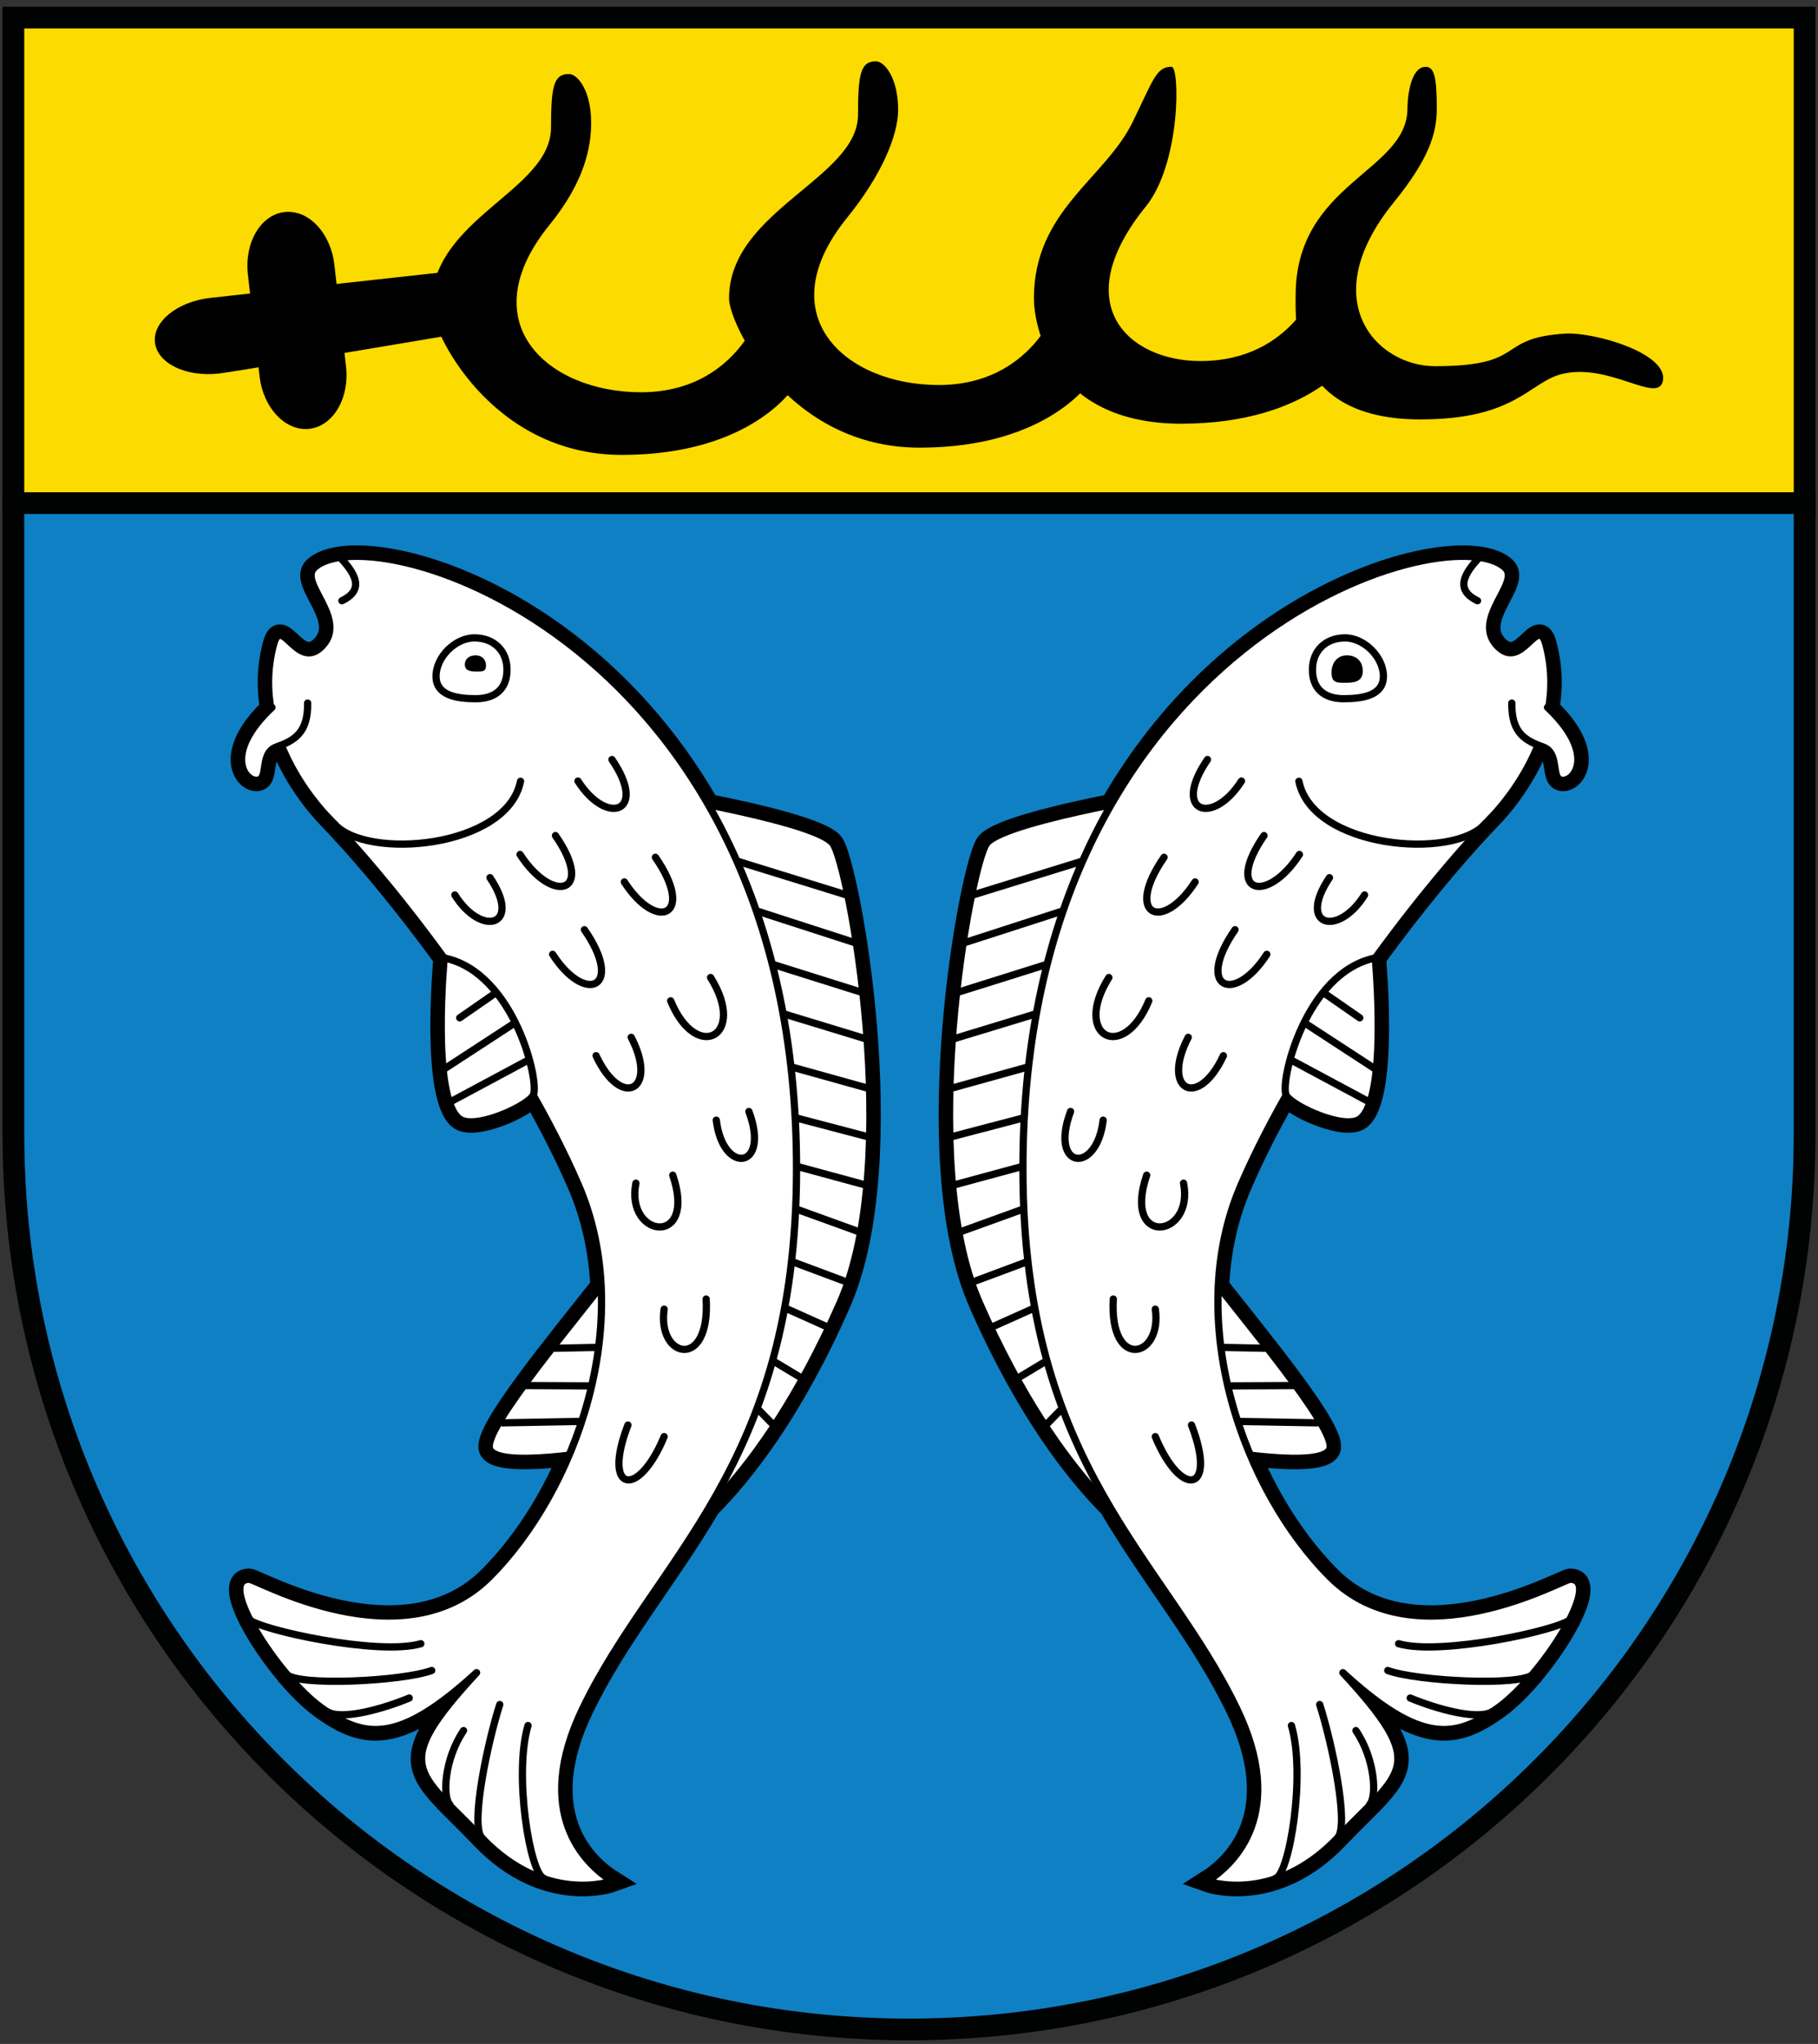 <?xml version="1.0" encoding="utf-8"?>
<!-- Generator: Adobe Illustrator 19.2.1, SVG Export Plug-In . SVG Version: 6.00 Build 0)  -->
<svg version="1.1" id="Layer_1" xmlns="http://www.w3.org/2000/svg" xmlns:xlink="http://www.w3.org/1999/xlink" x="0px" y="0px"
	 viewBox="0 0 2510.4 2822.6" style="enable-background:new 0 0 2510.4 2822.6;" xml:space="preserve">
<rect x="0" y="0" width="2510.4" height="2822.6" fill="#333333" stroke="none"/>
<style type="text/css">
	.st0{fill:#FCDB00;stroke:#010202;stroke-width:30;}
	.st1{fill:#0F80C4;stroke:#010202;stroke-width:30;}
	.st2{fill:none;stroke:#000000;stroke-width:30;stroke-miterlimit:10;}
	.st3{fill:#FFFFFF;stroke:#000000;stroke-width:10;stroke-linecap:round;stroke-linejoin:round;stroke-miterlimit:10;}
	.st4{fill:none;stroke:#000000;stroke-width:10;stroke-linecap:round;stroke-linejoin:round;stroke-miterlimit:10;}
</style>
<g>
	<rect x="18.5" y="24.3" class="st0" width="2473.4" height="674.8"/>
	<path class="st1" d="M18.5,694.8v871.1c0,683.3,553.4,1236.7,1236.7,1236.7s1236.7-553.4,1236.7-1236.7V694.8H18.5z"/>
</g>
<g>
	<path class="st2" d="M979.7,2081.1c46.7-46.8,115.2-133.4,180.4-282.2c87.3-199.1,12-604-10-634c-13.9-18.9-106-40.3-171.9-53.4
		C801.9,804.5,490.6,731.1,434.1,783.9c-22.2,20.7,46.5,70.4,11,108c-34,36-56-43-67-3c-8.7,31.5-8.9,61.7-4.1,89.4
		c-63.5,60.5-37.7,99.3-19.9,99.3c18,0,3.3-37.3,27.3-46c2.4-0.9,4.7-1.7,7-2.7c24.7,61.6,66.8,102.1,66.8,102.1
		c2.1,2.1,4.1,4.3,6.2,6.6l0,0c0.8,1,1.8,1.9,2.7,2.8c44.1,47,97,110.9,149.3,182.8c-0.7,7.8-17.1,191.5,20.7,221.7
		c20,16,92-16,102-32c0.1-0.1,0.1-0.3,0.2-0.4c23.6,41.5,44.8,83.3,62.4,124c19.2,44.5,29.1,91.8,31.4,139.5
		c-61.7,78.5-162.8,200.5-154,225c6.3,17.6,66.1,13.9,109.8,8.7c-27.9,66.2-66.8,124.9-110.2,168.4c-119.2,119.2-321.7,3-331.5,3
		c-19.5,0-15.4,24.1,0.4,55.2c0,0-0.2,0.9,0.8,1.6c12.1,23.4,30.6,50.5,50.5,74.2c0,0,0.6,1.3,1.6,1.9
		c15.2,17.9,31.2,33.6,45.7,44.2c60,43.5,106.9,51,214.9-48c-121,131-81.4,135,7.1,228s180.1,59.8,180.1,59.8
		c-39-24.7-109.7-94.9-40.6-238.3C852.2,2261,920.6,2181.3,979.7,2081.1z"/>
	<g>
		<g>
			<path class="st3" d="M910.1,1098.9c0,0,218,36,240,66s97.3,434.9,10,634c-114,260-238,330-238,330"/>
			<g>
				<line class="st4" x1="1172.1" y1="1236.9" x2="894.1" y2="1150.9"/>
				<line class="st4" x1="1185.1" y1="1303.3" x2="957.1" y2="1229.6"/>
				<line class="st4" x1="1188.1" y1="1369.8" x2="941.1" y2="1292.2"/>
				<line class="st4" x1="1201.1" y1="1436.3" x2="983.1" y2="1369.9"/>
				<line class="st4" x1="1198.1" y1="1502.7" x2="1030.1" y2="1455.9"/>
				<line class="st4" x1="1196.1" y1="1569.2" x2="1050.1" y2="1530.9"/>
				<line class="st4" x1="1192.1" y1="1635.6" x2="1042.1" y2="1594.9"/>
				<line class="st4" x1="1189.1" y1="1702.1" x2="1042.1" y2="1648.9"/>
				<line class="st4" x1="1164.1" y1="1768.5" x2="1074.1" y2="1734.9"/>
				<line class="st4" x1="1068.1" y1="1967.9" x2="1020.1" y2="1918.9"/>
				<line class="st4" x1="1104.1" y1="1901.4" x2="1040.1" y2="1862.9"/>
				<line class="st4" x1="1148.1" y1="1835" x2="1054.1" y2="1792.9"/>
			</g>
		</g>
		<g>
			<path class="st3" d="M854.1,1744.9c-54,72-188,228-178,256s156,2,156,2"/>
			<g>
				<line class="st4" x1="766.1" y1="1861.9" x2="866.1" y2="1859.9"/>
				<line class="st4" x1="726.1" y1="1913.4" x2="826.1" y2="1913.9"/>
				<line class="st4" x1="694.1" y1="1964.9" x2="805.1" y2="1962.9"/>
			</g>
		</g>
		<path class="st3" d="M434.1,783.9c79.6-74.4,665.8,101.9,665.8,829.8c0,412.7-194.7,537.2-295.2,745.7
			c-69.1,143.4,1.6,213.6,40.6,238.3c0,0-91.6,33.2-180.1-59.8c-88.5-93-128.1-97-7.1-228c-108,99-154.9,91.5-214.9,48
			s-144.9-177-99-177c9.8,0,212.2,116.2,331.5-3c119.2-119.2,204-354,123-541.5S558.7,1239,455.2,1131c0,0-113.6-109.5-77.1-242.1
			c11-40,33,39,67,3C480.6,854.3,411.9,804.6,434.1,783.9z"/>
		<g>
			<path class="st3" d="M613.4,1322.9c0,0-17.9,191.1,20.7,222c20,16,92-16,102-32S710.8,1342.9,613.4,1322.9z"/>
			<g>
				<line class="st4" x1="620.8" y1="1522.2" x2="730.1" y2="1463.6"/>
				<line class="st4" x1="613.4" y1="1476.2" x2="709.4" y2="1413.6"/>
				<line class="st4" x1="634.8" y1="1405.6" x2="684.8" y2="1370.9"/>
			</g>
		</g>
		<g>
			<path class="st4" d="M596.1,2306.9c-41,15-185,22-201,5"/>
			<path class="st4" d="M581.1,2269.9c-58,17-223-19-238-34"/>
			<path class="st4" d="M690.1,2353.9c-17,53-40.8,166.1-24.9,184"/>
			<path class="st4" d="M729.1,2382.9c-20,68,3,206,22,211"/>
			<path class="st4" d="M640.1,2389.9c-27,40-29,92-19,102"/>
			<path class="st4" d="M565.1,2344.9c-36,15-93,31-113,19"/>
		</g>
		<path class="st4" d="M718.8,1078.9c-18.7,92.7-213.3,109.3-257.3,58.7"/>
		<g>
			<path class="st4" d="M628.1,1235.9c37,59,93.5,43.1,48.5-23.9"/>
			<path class="st4" d="M718.1,1180c45.3,70,104,53.4,48.9-26.1"/>
			<path class="st4" d="M763.1,1317.9c45.7,70.7,99.4,46.1,43.9-34"/>
			<path class="st4" d="M823.1,1457.9c35,75.1,86.5,47.6,48.5-25.4"/>
			<path class="st4" d="M926.1,1382.1c35.5,86.4,106,48.9,55.1-32.2"/>
			<path class="st4" d="M862.1,1217.9c45.7,70.7,98.4,46.1,42.9-34"/>
			<path class="st4" d="M798.1,1078.6c40.3,63,96.8,43,46.9-29.7"/>
			<path class="st4" d="M878.1,1633.9c-15,76,84.9,89,50.9-11"/>
			<path class="st4" d="M989.1,1546.9c9,76,75,68,45-12"/>
			<path class="st4" d="M975.1,1793.9c5.8,98.9-68,82-58,14"/>
			<path class="st4" d="M917.1,1983.9c-36,87-86,77-50-16"/>
		</g>
		<path class="st3" d="M424.8,970.9c0.7,42-19.3,52-43.3,60.7c-24,8.7-9.3,46-27.3,46s-44-39.3,21.3-100.7"/>
		<path class="st4" d="M472.1,829.6c32-15.3,18-38-2-59.3"/>
		<path class="st4" d="M700.1,924.9c0,26.5-16.5,40-43,40c-26.5,0-55-4.5-55-31c0-26.5,26.5-53,53-53
			C681.6,880.9,700.1,898.4,700.1,924.9z"/>
	</g>
	<path class="st2" d="M1532.7,2081.1c-46.7-46.8-115.2-133.4-180.4-282.2c-87.3-199.1-12-604,10-634c13.9-18.9,106-40.3,171.9-53.4
		c176.2-306.9,487.6-380.3,544.1-327.6c22.2,20.7-46.5,70.4-11,108c34,36,56-43,67-3c8.7,31.5,8.9,61.7,4.1,89.4
		c63.5,60.5,37.7,99.3,19.9,99.3c-18,0-3.3-37.3-27.3-46c-2.4-0.9-4.7-1.7-7-2.7c-24.7,61.6-66.8,102.1-66.8,102.1
		c-2.1,2.1-4.1,4.3-6.2,6.6l0,0c-0.8,1-1.8,1.9-2.7,2.8c-44.1,47-97,110.9-149.3,182.8c0.7,7.8,17.1,191.5-20.7,221.7
		c-20,16-92-16-102-32c-0.1-0.1-0.1-0.3-0.2-0.4c-23.6,41.5-44.8,83.3-62.4,124c-19.2,44.5-29.1,91.8-31.4,139.5
		c61.7,78.5,162.8,200.5,154,225c-6.3,17.6-66.1,13.9-109.8,8.7c27.9,66.2,66.8,124.9,110.2,168.4c119.2,119.2,321.7,3,331.5,3
		c19.5,0,15.4,24.1-0.4,55.2c0,0,0.2,0.9-0.8,1.6c-12.1,23.4-30.6,50.5-50.5,74.2c0,0-0.6,1.3-1.6,1.9
		c-15.2,17.9-31.2,33.6-45.7,44.2c-60,43.5-106.9,51-214.9-48c121,131,81.4,135-7.1,228s-180.1,59.8-180.1,59.8
		c39-24.7,109.7-94.9,40.6-238.3C1660.2,2261,1591.8,2181.3,1532.7,2081.1z"/>
	<g>
		<g>
			<path class="st3" d="M1602.3,1098.9c0,0-218,36-240,66s-97.3,434.9-10,634c114,260,238,330,238,330"/>
			<g>
				<line class="st4" x1="1340.3" y1="1236.9" x2="1618.3" y2="1150.9"/>
				<line class="st4" x1="1327.3" y1="1303.3" x2="1555.3" y2="1229.6"/>
				<line class="st4" x1="1324.3" y1="1369.8" x2="1571.3" y2="1292.2"/>
				<line class="st4" x1="1311.3" y1="1436.3" x2="1529.3" y2="1369.9"/>
				<line class="st4" x1="1314.3" y1="1502.7" x2="1482.3" y2="1455.9"/>
				<line class="st4" x1="1316.3" y1="1569.2" x2="1462.3" y2="1530.9"/>
				<line class="st4" x1="1320.3" y1="1635.6" x2="1470.3" y2="1594.9"/>
				<line class="st4" x1="1323.3" y1="1702.1" x2="1470.3" y2="1648.9"/>
				<line class="st4" x1="1348.3" y1="1768.5" x2="1438.3" y2="1734.9"/>
				<line class="st4" x1="1444.3" y1="1967.9" x2="1492.3" y2="1918.9"/>
				<line class="st4" x1="1408.3" y1="1901.4" x2="1472.3" y2="1862.9"/>
				<line class="st4" x1="1364.3" y1="1835" x2="1458.3" y2="1792.9"/>
			</g>
		</g>
		<g>
			<path class="st3" d="M1658.3,1744.9c54,72,188,228,178,256s-156,2-156,2"/>
			<g>
				<line class="st4" x1="1746.3" y1="1861.9" x2="1646.3" y2="1859.9"/>
				<line class="st4" x1="1786.3" y1="1913.4" x2="1686.3" y2="1913.9"/>
				<line class="st4" x1="1818.3" y1="1964.9" x2="1707.3" y2="1962.9"/>
			</g>
		</g>
		<path class="st3" d="M2078.3,783.9c-79.6-74.4-665.8,101.9-665.8,829.8c0,412.7,194.7,537.2,295.2,745.7
			c69.1,143.4-1.6,213.6-40.6,238.3c0,0,91.6,33.2,180.1-59.8c88.5-93,128.1-97,7.1-228c108,99,154.9,91.5,214.9,48
			c60-43.5,144.9-177,99-177c-9.8,0-212.2,116.2-331.5-3c-119.2-119.2-204-354-123-541.5s240-397.5,343.5-505.5
			c0,0,113.6-109.5,77.1-242.1c-11-40-33,39-67,3C2031.8,854.3,2100.5,804.6,2078.3,783.9z"/>
		<g>
			<path class="st3" d="M1899,1322.9c0,0,17.9,191.1-20.7,222c-20,16-92-16-102-32S1801.6,1342.9,1899,1322.9z"/>
			<g>
				<line class="st4" x1="1891.6" y1="1522.2" x2="1782.3" y2="1463.6"/>
				<line class="st4" x1="1899" y1="1476.2" x2="1803" y2="1413.6"/>
				<line class="st4" x1="1877.6" y1="1405.6" x2="1827.6" y2="1370.9"/>
			</g>
		</g>
		<g>
			<path class="st4" d="M1916.3,2306.9c41,15,185,22,201,5"/>
			<path class="st4" d="M1931.3,2269.9c58,17,223-19,238-34"/>
			<path class="st4" d="M1822.3,2353.9c17,53,40.8,166.1,24.9,184"/>
			<path class="st4" d="M1783.3,2382.9c20,68-3,206-22,211"/>
			<path class="st4" d="M1872.3,2389.9c27,40,29,92,19,102"/>
			<path class="st4" d="M1947.3,2344.9c36,15,93,31,113,19"/>
		</g>
		<path class="st4" d="M1793.6,1078.9c18.7,92.7,213.3,109.3,257.3,58.7"/>
		<g>
			<path class="st4" d="M1884.3,1235.9c-37,59-93.5,43.1-48.5-23.9"/>
			<path class="st4" d="M1794.3,1180c-45.3,70-104,53.4-48.9-26.1"/>
			<path class="st4" d="M1749.3,1317.9c-45.7,70.7-99.4,46.1-43.9-34"/>
			<path class="st4" d="M1689.3,1457.9c-35,75.1-86.5,47.6-48.5-25.4"/>
			<path class="st4" d="M1586.3,1382.1c-35.5,86.4-106,48.9-55.1-32.2"/>
			<path class="st4" d="M1650.3,1217.9c-45.7,70.7-98.4,46.1-42.9-34"/>
			<path class="st4" d="M1714.3,1078.6c-40.3,63-96.8,43-46.9-29.7"/>
			<path class="st4" d="M1634.3,1633.9c15,76-84.9,89-50.9-11"/>
			<path class="st4" d="M1523.3,1546.9c-9,76-75,68-45-12"/>
			<path class="st4" d="M1537.3,1793.9c-5.8,98.9,68,82,58,14"/>
			<path class="st4" d="M1595.3,1983.9c36,87,86,77,50-16"/>
		</g>
		<path class="st3" d="M2087.6,970.9c-0.7,42,19.3,52,43.3,60.7c24,8.7,9.3,46,27.3,46s44-39.3-21.3-100.7"/>
		<path class="st4" d="M2040.3,829.6c-32-15.3-18-38,2-59.3"/>
		<path class="st4" d="M1812.3,924.9c0,26.5,16.5,40,43,40s55-4.5,55-31c0-26.5-26.5-53-53-53S1812.3,898.4,1812.3,924.9z"/>
	</g>
	<path d="M1838.7,928.7c0,14.3,6.8,14.2,19.2,14.2c12.5,0,23.9-1.8,23.9-16.1s-9.5-21.8-22-21.8
		C1847.4,905,1838.7,914.4,1838.7,928.7z"/>
	<path d="M671.1,919c0,8.4-4.6,8.4-13,8.4s-16.2-1.1-16.2-9.5s6.4-12.9,14.9-12.9S671.1,910.6,671.1,919z"/>
</g>
<g>
	<path d="M595.7,422.2c0-121.5,165.2-158.3,165.2-246.3c0-57,3.8-73.7,24.8-73.7c11.8,0,30.6,22.9,30.6,67
		c0,34.4-9.2,81.9-57.6,141.5c-109.5,135-2.5,231,126.5,231s164.5-111,164.5-111l48,102c0,0-57.5,95.5-239,95.5
		S595.7,456.7,595.7,422.2z"/>
	<path d="M1006.7,412.2c0-121.5,178.1-165.8,178.1-253.8c0-57,3.8-73.7,24.8-73.7c11.8,0,30.6,22.9,30.6,67
		c0,34.4-22.1,89.4-70.5,149c-109.5,135-2.5,231,126.5,231s164.5-111,164.5-111l48,102c0,0-57.5,95.5-239,95.5
		S1006.7,446.7,1006.7,412.2z"/>
	<path d="M1427.7,412.2c0-121.5,97.9-164.9,136.5-244c28.5-58.5,32.5-76,53.5-76c11.8,0,12.8,133.4-35.5,193
		c-109.5,135-24,213.4,75.4,213.4c129,0,164.5-111,164.5-111l48,102c0,0-57.5,95.5-239,95.5S1427.7,446.7,1427.7,412.2z"/>
	<path d="M1789.1,408.2c0-156,154.4-170.6,154.4-258.6c0-15,4.1-57.3,25.1-57.3c11.8,0,15.5,13.9,15.4,58
		c0,34.4-11.2,69.7-59.5,129.3c-109.5,135-23.9,226.1,57,226.1c129,0,82.5-39,180-45c39.6-2.4,143.7,27.4,134.5,66
		c-7.4,31-73.5-25.5-138-10.5c-46.2,10.7-63.5,63-196.5,63C1780.1,579.2,1789.1,442.7,1789.1,408.2z"/>
	<g>
		<path d="M461.7,365.5c-5-43.9-35.8-76.4-68.8-72.7c-33,3.8-55.6,42.4-50.6,86.3c3.5,30.4,12.6,110,16.1,140.4
			c5,43.9,35.8,76.4,68.8,72.7c33-3.8,55.6-42.4,50.6-86.3C474.3,475.5,465.2,395.9,461.7,365.5z"/>
		<path d="M290.2,411.4c-45.4,5.2-79.5,32.8-76.2,61.6s42.8,48,88.2,42.8c31.4-3.6,341.1-57.5,372.6-61.1
			c45.4-5.2,33.4-89.6-12-84.4C631.3,373.9,321.6,407.8,290.2,411.4z"/>
	</g>
</g>
</svg>
